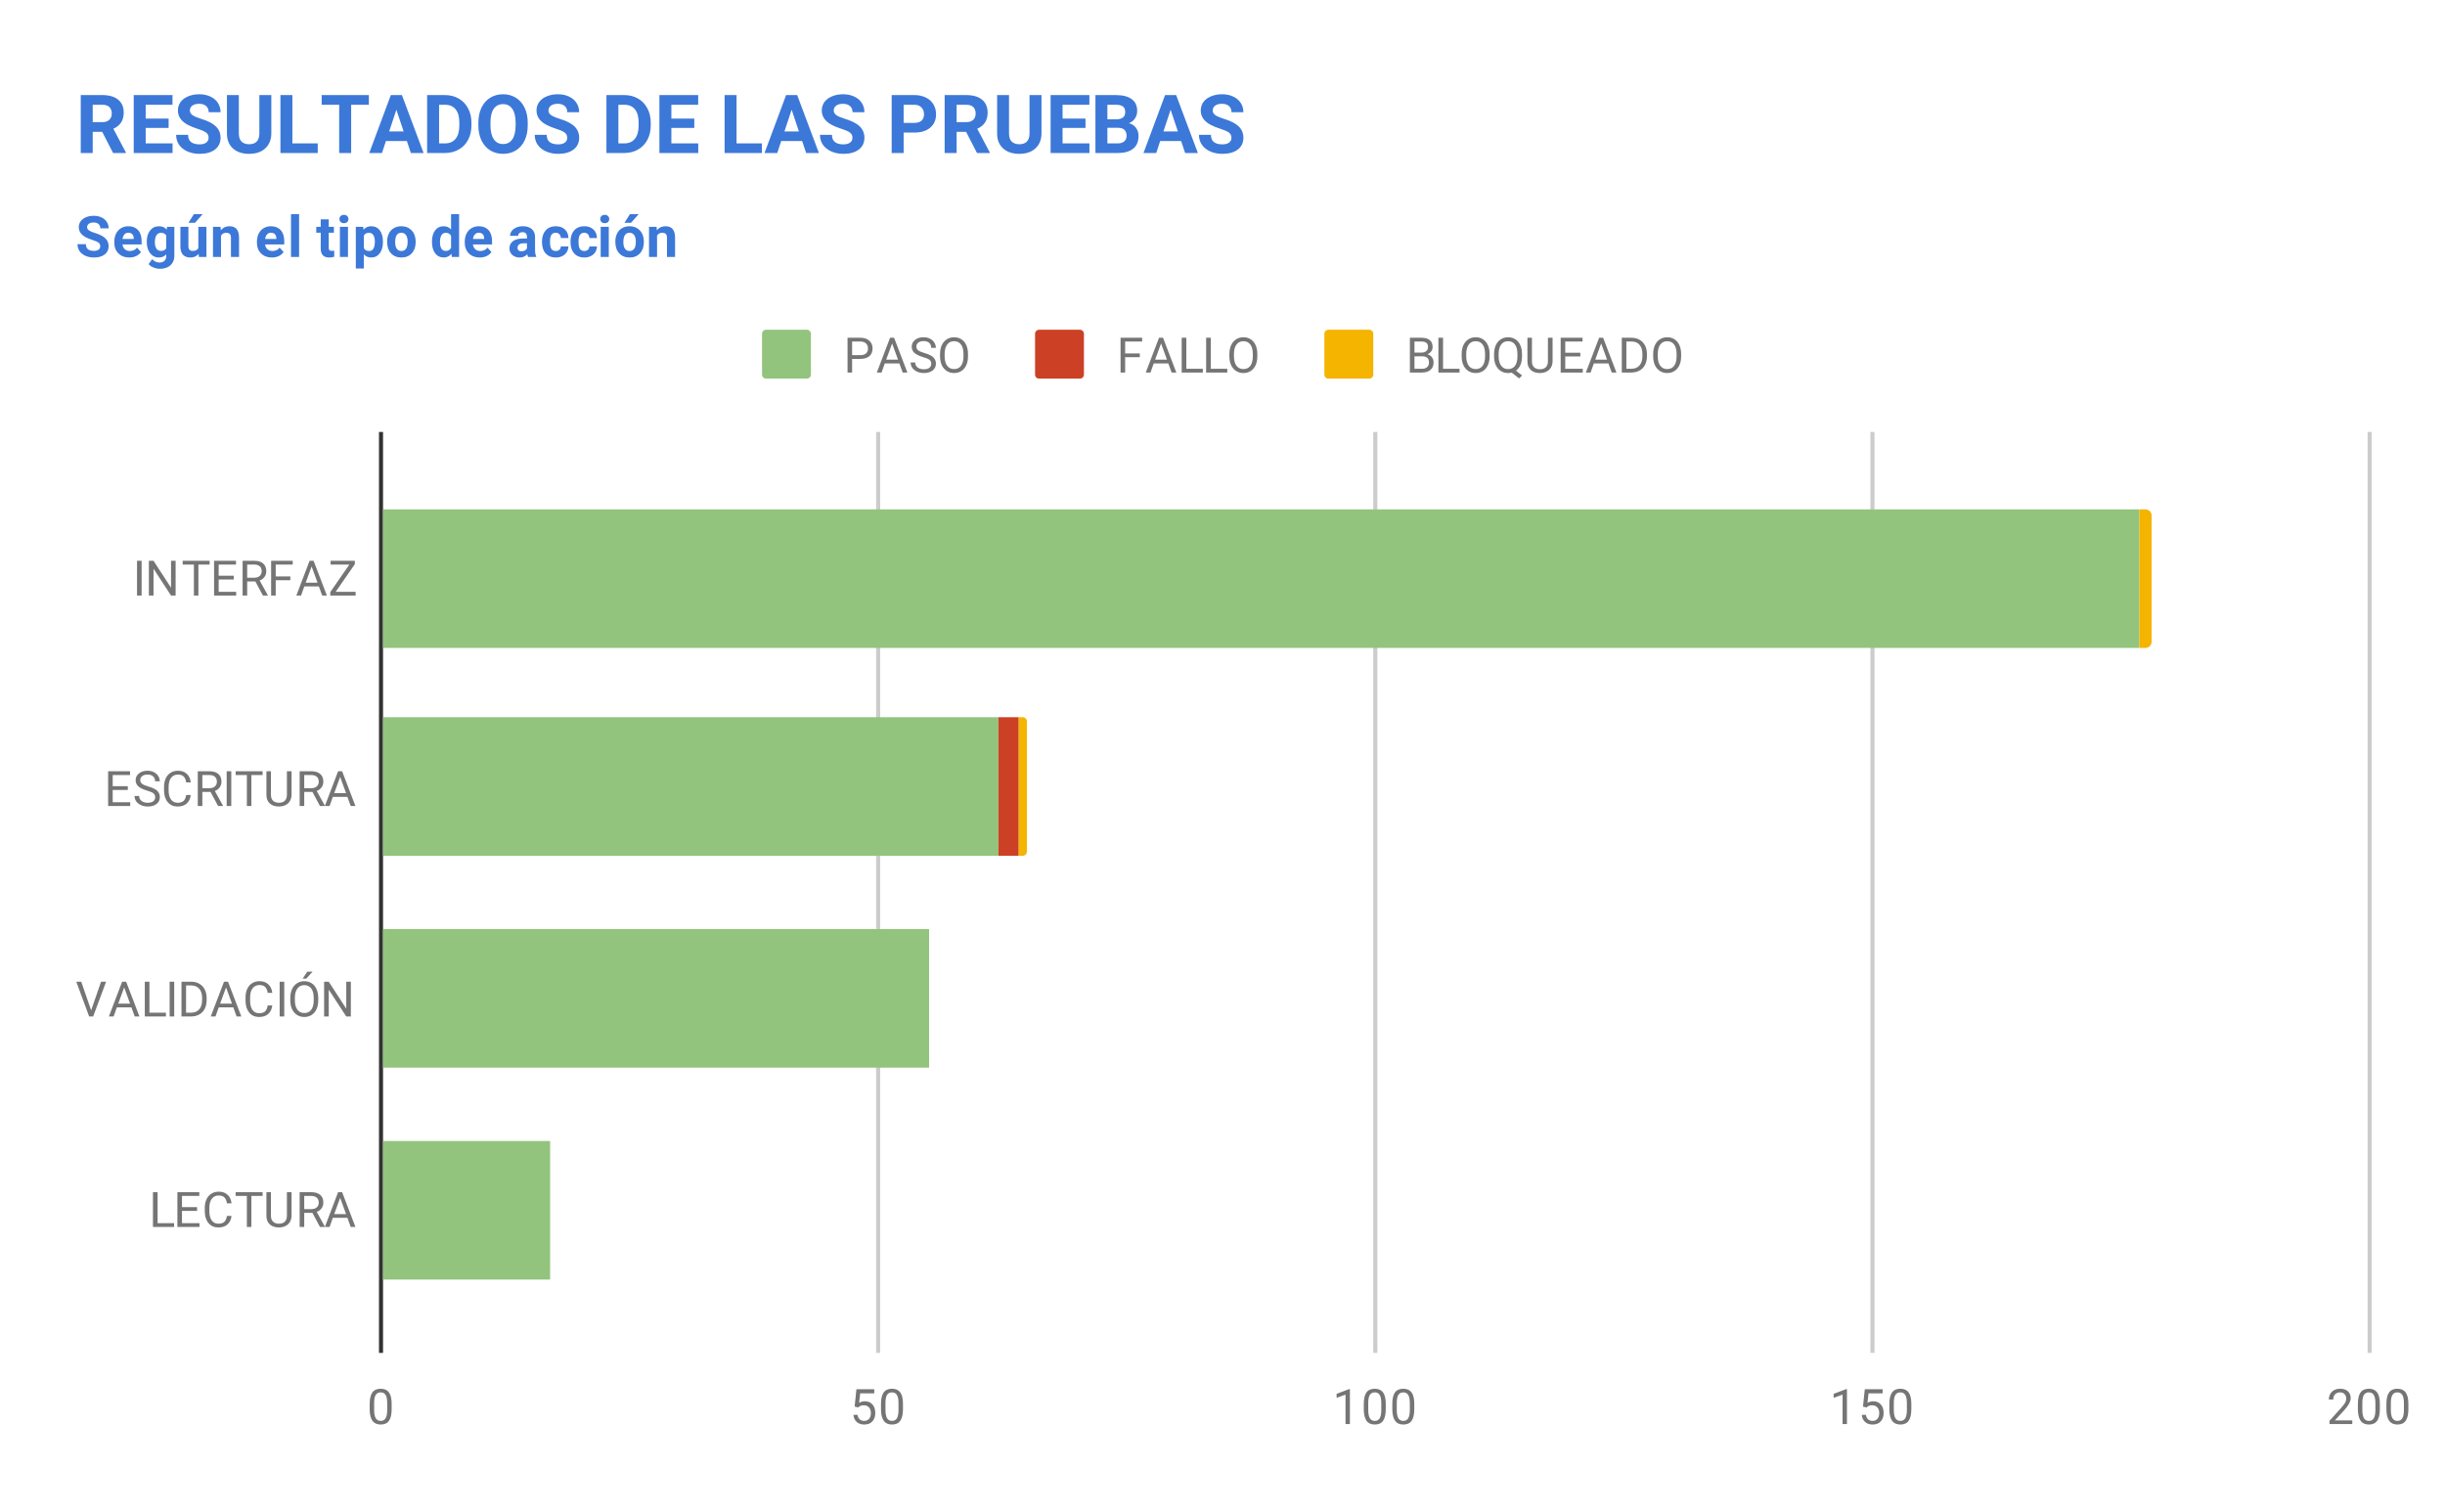 <svg version="1.1" viewBox="0.0 0.0 600.0 371.0" fill="none" stroke="none" stroke-linecap="square" stroke-miterlimit="10" width="600" height="371" xmlns:xlink="http://www.w3.org/1999/xlink" xmlns="http://www.w3.org/2000/svg"><path fill="#ffffff" d="M0 0L600.0 0L600.0 371.0L0 371.0L0 0Z" fill-rule="nonzero"/><path fill="#ffffff" d="M0 0L600.0 0L600.0 371.0L0 371.0L0 0Z" fill-rule="nonzero"/><path stroke="#333333" stroke-width="1.0" stroke-linecap="butt" d="M93.5 106.5L93.5 331.5" fill-rule="nonzero"/><path stroke="#cccccc" stroke-width="1.0" stroke-linecap="butt" d="M215.5 106.5L215.5 331.5" fill-rule="nonzero"/><path stroke="#cccccc" stroke-width="1.0" stroke-linecap="butt" d="M337.5 106.5L337.5 331.5" fill-rule="nonzero"/><path stroke="#cccccc" stroke-width="1.0" stroke-linecap="butt" d="M459.5 106.5L459.5 331.5" fill-rule="nonzero"/><path stroke="#cccccc" stroke-width="1.0" stroke-linecap="butt" d="M581.5 106.5L581.5 331.5" fill-rule="nonzero"/><clipPath id="id_0"><path d="M93.55 106.783L581.45 106.783L581.45 331.45L93.55 331.45L93.55 106.783Z" clip-rule="nonzero"/></clipPath><path fill="#93c47d" clip-path="url(#id_0)" d="M94.0 159.0L94.0 125.0L525.0 125.0L525.0 159.0Z" fill-rule="nonzero"/><path fill="#93c47d" clip-path="url(#id_0)" d="M94.0 210.0L94.0 176.0L245.0 176.0L245.0 210.0Z" fill-rule="nonzero"/><path fill="#93c47d" clip-path="url(#id_0)" d="M94.0 262.0L94.0 228.0L228.0 228.0L228.0 262.0Z" fill-rule="nonzero"/><path fill="#93c47d" clip-path="url(#id_0)" d="M94.0 314.0L94.0 280.0L135.0 280.0L135.0 314.0Z" fill-rule="nonzero"/><path fill="#cc4125" clip-path="url(#id_0)" d="M525.0 159.0L525.0 125.0L525.0 125.0L525.0 159.0Z" fill-rule="nonzero"/><path fill="#cc4125" clip-path="url(#id_0)" d="M245.0 210.0L245.0 176.0L250.0 176.0L250.0 210.0Z" fill-rule="nonzero"/><path fill="#cc4125" clip-path="url(#id_0)" d="M228.0 262.0L228.0 228.0L228.0 228.0L228.0 262.0Z" fill-rule="nonzero"/><path fill="#cc4125" clip-path="url(#id_0)" d="M135.0 314.0L135.0 280.0L135.0 280.0L135.0 314.0Z" fill-rule="nonzero"/><path fill="#f4b400" clip-path="url(#id_0)" d="M525.0 159.0L525.0 125.0L526.5 125.0C527.328 125.0 528.0 125.672 528.0 126.5L528.0 157.5C528.0 158.328 527.328 159.0 526.5 159.0Z" fill-rule="nonzero"/><path fill="#f4b400" clip-path="url(#id_0)" d="M250.0 210.0L250.0 176.0L251.0 176.0C251.552 176.0 252.0 176.448 252.0 177.0L252.0 209.0C252.0 209.552 251.552 210.0 251.0 210.0Z" fill-rule="nonzero"/><path fill="#f4b400" clip-path="url(#id_0)" d="M228.0 262.0L228.0 228.0L228.0 228.0L228.0 262.0Z" fill-rule="nonzero"/><path fill="#f4b400" clip-path="url(#id_0)" d="M135.0 314.0L135.0 280.0L135.0 280.0L135.0 314.0Z" fill-rule="nonzero"/><path fill="#757575" d="M34.753 146.145L33.628 146.145L33.628 137.614L34.753 137.614L34.753 146.145ZM43.097 146.145L41.972 146.145L37.675 139.567L37.675 146.145L36.534 146.145L36.534 137.614L37.675 137.614L41.972 144.224L41.972 137.614L43.097 137.614L43.097 146.145ZM51.441 138.536L48.691 138.536L48.691 146.145L47.581 146.145L47.581 138.536L44.831 138.536L44.831 137.614L51.441 137.614L51.441 138.536ZM57.362 142.208L53.659 142.208L53.659 145.224L57.956 145.224L57.956 146.145L52.534 146.145L52.534 137.614L57.909 137.614L57.909 138.536L53.659 138.536L53.659 141.286L57.362 141.286L57.362 142.208ZM62.675 142.692L60.659 142.692L60.659 146.145L59.534 146.145L59.534 137.614L62.362 137.614Q63.8 137.614 64.566 138.27Q65.347 138.927 65.347 140.177Q65.347 140.974 64.909 141.567Q64.487 142.161 63.722 142.458L65.722 146.067L65.722 146.145L64.519 146.145L62.675 142.692ZM60.659 141.77L62.394 141.77Q63.237 141.77 63.722 141.349Q64.222 140.911 64.222 140.177Q64.222 139.395 63.753 138.974Q63.284 138.552 62.394 138.536L60.659 138.536L60.659 141.77ZM71.253 142.38L67.659 142.38L67.659 146.145L66.534 146.145L66.534 137.614L71.831 137.614L71.831 138.536L67.659 138.536L67.659 141.458L71.253 141.458L71.253 142.38ZM78.253 143.911L74.675 143.911L73.878 146.145L72.722 146.145L75.972 137.614L76.956 137.614L80.222 146.145L79.066 146.145L78.253 143.911ZM75.019 142.989L77.925 142.989L76.472 139.005L75.019 142.989ZM82.378 145.224L87.269 145.224L87.269 146.145L81.05 146.145L81.05 145.302L85.737 138.536L81.128 138.536L81.128 137.614L87.081 137.614L87.081 138.442L82.378 145.224Z" fill-rule="nonzero"/><path fill="#757575" d="M31.363 193.855L27.659 193.855L27.659 196.871L31.956 196.871L31.956 197.793L26.534 197.793L26.534 189.262L31.909 189.262L31.909 190.184L27.659 190.184L27.659 192.934L31.363 192.934L31.363 193.855ZM36.05 193.996Q34.612 193.574 33.941 192.965Q33.284 192.355 33.284 191.465Q33.284 190.465 34.081 189.809Q34.894 189.137 36.191 189.137Q37.066 189.137 37.753 189.48Q38.441 189.824 38.816 190.418Q39.206 191.012 39.206 191.73L38.066 191.73Q38.066 190.949 37.566 190.512Q37.081 190.074 36.191 190.074Q35.362 190.074 34.894 190.449Q34.425 190.809 34.425 191.449Q34.425 191.98 34.862 192.34Q35.316 192.699 36.378 192.996Q37.441 193.293 38.034 193.652Q38.644 194.012 38.925 194.496Q39.222 194.98 39.222 195.621Q39.222 196.668 38.409 197.293Q37.597 197.918 36.253 197.918Q35.362 197.918 34.597 197.574Q33.847 197.23 33.425 196.652Q33.019 196.059 33.019 195.324L34.144 195.324Q34.144 196.09 34.722 196.543Q35.3 196.996 36.253 196.996Q37.144 196.996 37.612 196.637Q38.081 196.262 38.081 195.637Q38.081 195.012 37.644 194.668Q37.206 194.324 36.05 193.996ZM46.816 195.09Q46.659 196.434 45.816 197.184Q44.972 197.918 43.581 197.918Q42.066 197.918 41.159 196.84Q40.253 195.746 40.253 193.918L40.253 193.105Q40.253 191.918 40.675 191.012Q41.097 190.105 41.878 189.621Q42.659 189.137 43.675 189.137Q45.034 189.137 45.847 189.902Q46.675 190.668 46.816 191.996L45.691 191.996Q45.534 190.98 45.05 190.527Q44.566 190.074 43.675 190.074Q42.597 190.074 41.987 190.871Q41.378 191.668 41.378 193.137L41.378 193.965Q41.378 195.355 41.956 196.184Q42.534 196.996 43.581 196.996Q44.519 196.996 45.019 196.574Q45.519 196.137 45.691 195.09L46.816 195.09ZM51.675 194.34L49.659 194.34L49.659 197.793L48.534 197.793L48.534 189.262L51.362 189.262Q52.8 189.262 53.566 189.918Q54.347 190.574 54.347 191.824Q54.347 192.621 53.909 193.215Q53.487 193.809 52.722 194.105L54.722 197.715L54.722 197.793L53.519 197.793L51.675 194.34ZM49.659 193.418L51.394 193.418Q52.237 193.418 52.722 192.996Q53.222 192.559 53.222 191.824Q53.222 191.043 52.753 190.621Q52.284 190.199 51.394 190.184L49.659 190.184L49.659 193.418ZM56.753 197.793L55.628 197.793L55.628 189.262L56.753 189.262L56.753 197.793ZM64.441 190.184L61.691 190.184L61.691 197.793L60.581 197.793L60.581 190.184L57.831 190.184L57.831 189.262L64.441 189.262L64.441 190.184ZM71.55 189.262L71.55 195.059Q71.534 196.262 70.784 197.043Q70.034 197.809 68.753 197.902L68.441 197.918Q67.05 197.918 66.206 197.168Q65.378 196.402 65.378 195.074L65.378 189.262L66.487 189.262L66.487 195.043Q66.487 195.965 66.987 196.48Q67.503 196.996 68.441 196.996Q69.409 196.996 69.909 196.48Q70.409 195.965 70.409 195.043L70.409 189.262L71.55 189.262ZM76.675 194.34L74.659 194.34L74.659 197.793L73.534 197.793L73.534 189.262L76.362 189.262Q77.8 189.262 78.566 189.918Q79.347 190.574 79.347 191.824Q79.347 192.621 78.909 193.215Q78.487 193.809 77.722 194.105L79.722 197.715L79.722 197.793L78.519 197.793L76.675 194.34ZM74.659 193.418L76.394 193.418Q77.237 193.418 77.722 192.996Q78.222 192.559 78.222 191.824Q78.222 191.043 77.753 190.621Q77.284 190.199 76.394 190.184L74.659 190.184L74.659 193.418ZM85.253 195.559L81.675 195.559L80.878 197.793L79.722 197.793L82.972 189.262L83.956 189.262L87.222 197.793L86.066 197.793L85.253 195.559ZM82.019 194.637L84.925 194.637L83.472 190.652L82.019 194.637Z" fill-rule="nonzero"/><path fill="#757575" d="M22.363 247.94L24.8 240.909L26.034 240.909L22.863 249.44L21.878 249.44L18.722 240.909L19.941 240.909L22.363 247.94ZM32.253 247.206L28.675 247.206L27.878 249.44L26.722 249.44L29.972 240.909L30.956 240.909L34.222 249.44L33.066 249.44L32.253 247.206ZM29.019 246.284L31.925 246.284L30.472 242.3L29.019 246.284ZM36.675 248.519L40.722 248.519L40.722 249.44L35.534 249.44L35.534 240.909L36.675 240.909L36.675 248.519ZM42.753 249.44L41.628 249.44L41.628 240.909L42.753 240.909L42.753 249.44ZM44.534 249.44L44.534 240.909L46.956 240.909Q48.066 240.909 48.909 241.409Q49.769 241.894 50.237 242.8Q50.706 243.706 50.706 244.894L50.706 245.425Q50.706 246.644 50.237 247.55Q49.784 248.456 48.909 248.94Q48.05 249.425 46.909 249.44L44.534 249.44ZM45.659 241.831L45.659 248.519L46.847 248.519Q48.144 248.519 48.862 247.722Q49.597 246.909 49.597 245.409L49.597 244.909Q49.597 243.456 48.909 242.659Q48.237 241.847 46.972 241.831L45.659 241.831ZM57.253 247.206L53.675 247.206L52.878 249.44L51.722 249.44L54.972 240.909L55.956 240.909L59.222 249.44L58.066 249.44L57.253 247.206ZM54.019 246.284L56.925 246.284L55.472 242.3L54.019 246.284ZM66.816 246.737Q66.659 248.081 65.816 248.831Q64.972 249.565 63.581 249.565Q62.066 249.565 61.159 248.487Q60.253 247.394 60.253 245.565L60.253 244.753Q60.253 243.565 60.675 242.659Q61.097 241.753 61.878 241.269Q62.659 240.784 63.675 240.784Q65.034 240.784 65.847 241.55Q66.675 242.315 66.816 243.644L65.691 243.644Q65.534 242.628 65.05 242.175Q64.566 241.722 63.675 241.722Q62.597 241.722 61.987 242.519Q61.378 243.315 61.378 244.784L61.378 245.612Q61.378 247.003 61.956 247.831Q62.534 248.644 63.581 248.644Q64.519 248.644 65.019 248.222Q65.519 247.784 65.691 246.737L66.816 246.737ZM69.753 249.44L68.628 249.44L68.628 240.909L69.753 240.909L69.753 249.44ZM78.097 245.456Q78.097 246.706 77.675 247.644Q77.253 248.565 76.472 249.065Q75.706 249.565 74.675 249.565Q73.675 249.565 72.894 249.065Q72.112 248.565 71.675 247.659Q71.253 246.737 71.237 245.519L71.237 244.909Q71.237 243.675 71.659 242.737Q72.097 241.8 72.878 241.3Q73.659 240.784 74.675 240.784Q75.691 240.784 76.472 241.284Q77.253 241.784 77.675 242.722Q78.097 243.659 78.097 244.909L78.097 245.456ZM76.987 244.894Q76.987 243.378 76.378 242.565Q75.769 241.753 74.675 241.753Q73.597 241.753 72.987 242.565Q72.378 243.378 72.362 244.815L72.362 245.456Q72.362 246.925 72.972 247.769Q73.597 248.597 74.675 248.597Q75.769 248.597 76.362 247.815Q76.972 247.019 76.987 245.534L76.987 244.894ZM75.409 238.44L76.722 238.44L75.144 240.159L74.269 240.159L75.409 238.44ZM86.097 249.44L84.972 249.44L80.675 242.862L80.675 249.44L79.534 249.44L79.534 240.909L80.675 240.909L84.972 247.519L84.972 240.909L86.097 240.909L86.097 249.44Z" fill-rule="nonzero"/><path fill="#757575" d="M38.675 300.166L42.722 300.166L42.722 301.088L37.534 301.088L37.534 292.557L38.675 292.557L38.675 300.166ZM48.362 297.15L44.659 297.15L44.659 300.166L48.956 300.166L48.956 301.088L43.534 301.088L43.534 292.557L48.909 292.557L48.909 293.479L44.659 293.479L44.659 296.229L48.362 296.229L48.362 297.15ZM56.816 298.385Q56.659 299.729 55.816 300.479Q54.972 301.213 53.581 301.213Q52.066 301.213 51.159 300.135Q50.253 299.041 50.253 297.213L50.253 296.4Q50.253 295.213 50.675 294.307Q51.097 293.4 51.878 292.916Q52.659 292.432 53.675 292.432Q55.034 292.432 55.847 293.197Q56.675 293.963 56.816 295.291L55.691 295.291Q55.534 294.275 55.05 293.822Q54.566 293.369 53.675 293.369Q52.597 293.369 51.987 294.166Q51.378 294.963 51.378 296.432L51.378 297.26Q51.378 298.65 51.956 299.479Q52.534 300.291 53.581 300.291Q54.519 300.291 55.019 299.869Q55.519 299.432 55.691 298.385L56.816 298.385ZM64.441 293.479L61.691 293.479L61.691 301.088L60.581 301.088L60.581 293.479L57.831 293.479L57.831 292.557L64.441 292.557L64.441 293.479ZM71.55 292.557L71.55 298.354Q71.534 299.557 70.784 300.338Q70.034 301.104 68.753 301.197L68.441 301.213Q67.05 301.213 66.206 300.463Q65.378 299.697 65.378 298.369L65.378 292.557L66.487 292.557L66.487 298.338Q66.487 299.26 66.987 299.775Q67.503 300.291 68.441 300.291Q69.409 300.291 69.909 299.775Q70.409 299.26 70.409 298.338L70.409 292.557L71.55 292.557ZM76.675 297.635L74.659 297.635L74.659 301.088L73.534 301.088L73.534 292.557L76.362 292.557Q77.8 292.557 78.566 293.213Q79.347 293.869 79.347 295.119Q79.347 295.916 78.909 296.51Q78.487 297.104 77.722 297.4L79.722 301.01L79.722 301.088L78.519 301.088L76.675 297.635ZM74.659 296.713L76.394 296.713Q77.237 296.713 77.722 296.291Q78.222 295.854 78.222 295.119Q78.222 294.338 77.753 293.916Q77.284 293.494 76.394 293.479L74.659 293.479L74.659 296.713ZM85.253 298.854L81.675 298.854L80.878 301.088L79.722 301.088L82.972 292.557L83.956 292.557L87.222 301.088L86.066 301.088L85.253 298.854ZM82.019 297.932L84.925 297.932L83.472 293.947L82.019 297.932Z" fill-rule="nonzero"/><path fill="#757575" d="M96.112 345.809Q96.112 347.716 95.456 348.653Q94.816 349.575 93.425 349.575Q92.066 349.575 91.409 348.669Q90.753 347.762 90.722 345.95L90.722 344.512Q90.722 342.622 91.362 341.716Q92.019 340.794 93.409 340.794Q94.784 340.794 95.441 341.684Q96.097 342.559 96.112 344.403L96.112 345.809ZM95.019 344.325Q95.019 342.95 94.628 342.325Q94.253 341.684 93.409 341.684Q92.581 341.684 92.191 342.325Q91.816 342.95 91.816 344.247L91.816 345.981Q91.816 347.356 92.206 348.028Q92.612 348.684 93.425 348.684Q94.222 348.684 94.612 348.059Q95.003 347.434 95.019 346.106L95.019 344.325Z" fill-rule="nonzero"/><path fill="#757575" d="M209.728 345.169L210.166 340.919L214.541 340.919L214.541 341.919L211.088 341.919L210.822 344.247Q211.463 343.872 212.259 343.872Q213.416 343.872 214.103 344.653Q214.791 345.419 214.791 346.731Q214.791 348.044 214.072 348.809Q213.369 349.575 212.088 349.575Q210.963 349.575 210.244 348.95Q209.525 348.309 209.431 347.2L210.447 347.2Q210.556 347.934 210.978 348.309Q211.4 348.684 212.088 348.684Q212.838 348.684 213.275 348.169Q213.713 347.653 213.713 346.747Q213.713 345.887 213.244 345.372Q212.775 344.856 211.994 344.856Q211.291 344.856 210.884 345.153L210.603 345.387L209.728 345.169ZM221.588 345.809Q221.588 347.716 220.931 348.653Q220.291 349.575 218.9 349.575Q217.541 349.575 216.884 348.669Q216.228 347.762 216.197 345.95L216.197 344.512Q216.197 342.622 216.838 341.716Q217.494 340.794 218.884 340.794Q220.259 340.794 220.916 341.684Q221.572 342.559 221.588 344.403L221.588 345.809ZM220.494 344.325Q220.494 342.95 220.103 342.325Q219.728 341.684 218.884 341.684Q218.056 341.684 217.666 342.325Q217.291 342.95 217.291 344.247L217.291 345.981Q217.291 347.356 217.681 348.028Q218.088 348.684 218.9 348.684Q219.697 348.684 220.088 348.059Q220.478 347.434 220.494 346.106L220.494 344.325Z" fill-rule="nonzero"/><path fill="#757575" d="M331.266 349.45L330.188 349.45L330.188 342.231L328.0 343.028L328.0 342.044L331.109 340.872L331.266 340.872L331.266 349.45ZM340.062 345.809Q340.062 347.716 339.406 348.653Q338.766 349.575 337.375 349.575Q336.016 349.575 335.359 348.669Q334.703 347.762 334.672 345.95L334.672 344.512Q334.672 342.622 335.312 341.716Q335.969 340.794 337.359 340.794Q338.734 340.794 339.391 341.684Q340.047 342.559 340.062 344.403L340.062 345.809ZM338.969 344.325Q338.969 342.95 338.578 342.325Q338.203 341.684 337.359 341.684Q336.531 341.684 336.141 342.325Q335.766 342.95 335.766 344.247L335.766 345.981Q335.766 347.356 336.156 348.028Q336.562 348.684 337.375 348.684Q338.172 348.684 338.562 348.059Q338.953 347.434 338.969 346.106L338.969 344.325ZM347.062 345.809Q347.062 347.716 346.406 348.653Q345.766 349.575 344.375 349.575Q343.016 349.575 342.359 348.669Q341.703 347.762 341.672 345.95L341.672 344.512Q341.672 342.622 342.312 341.716Q342.969 340.794 344.359 340.794Q345.734 340.794 346.391 341.684Q347.047 342.559 347.062 344.403L347.062 345.809ZM345.969 344.325Q345.969 342.95 345.578 342.325Q345.203 341.684 344.359 341.684Q343.531 341.684 343.141 342.325Q342.766 342.95 342.766 344.247L342.766 345.981Q342.766 347.356 343.156 348.028Q343.562 348.684 344.375 348.684Q345.172 348.684 345.562 348.059Q345.953 347.434 345.969 346.106L345.969 344.325Z" fill-rule="nonzero"/><path fill="#757575" d="M453.241 349.45L452.163 349.45L452.163 342.231L449.975 343.028L449.975 342.044L453.084 340.872L453.241 340.872L453.241 349.45ZM457.178 345.169L457.616 340.919L461.991 340.919L461.991 341.919L458.538 341.919L458.272 344.247Q458.913 343.872 459.709 343.872Q460.866 343.872 461.553 344.653Q462.241 345.419 462.241 346.731Q462.241 348.044 461.522 348.809Q460.819 349.575 459.538 349.575Q458.413 349.575 457.694 348.95Q456.975 348.309 456.881 347.2L457.897 347.2Q458.006 347.934 458.428 348.309Q458.85 348.684 459.538 348.684Q460.288 348.684 460.725 348.169Q461.163 347.653 461.163 346.747Q461.163 345.887 460.694 345.372Q460.225 344.856 459.444 344.856Q458.741 344.856 458.334 345.153L458.053 345.387L457.178 345.169ZM469.038 345.809Q469.038 347.716 468.381 348.653Q467.741 349.575 466.35 349.575Q464.991 349.575 464.334 348.669Q463.678 347.762 463.647 345.95L463.647 344.512Q463.647 342.622 464.288 341.716Q464.944 340.794 466.334 340.794Q467.709 340.794 468.366 341.684Q469.022 342.559 469.038 344.403L469.038 345.809ZM467.944 344.325Q467.944 342.95 467.553 342.325Q467.178 341.684 466.334 341.684Q465.506 341.684 465.116 342.325Q464.741 342.95 464.741 344.247L464.741 345.981Q464.741 347.356 465.131 348.028Q465.538 348.684 466.35 348.684Q467.147 348.684 467.538 348.059Q467.928 347.434 467.944 346.106L467.944 344.325Z" fill-rule="nonzero"/><path fill="#757575" d="M577.247 349.45L571.653 349.45L571.653 348.669L574.606 345.387Q575.263 344.637 575.513 344.184Q575.763 343.716 575.763 343.216Q575.763 342.544 575.356 342.122Q574.966 341.684 574.278 341.684Q573.481 341.684 573.028 342.153Q572.575 342.606 572.575 343.434L571.497 343.434Q571.497 342.247 572.247 341.528Q573.013 340.794 574.278 340.794Q575.481 340.794 576.169 341.419Q576.856 342.044 576.856 343.091Q576.856 344.341 575.247 346.091L572.966 348.559L577.247 348.559L577.247 349.45ZM584.013 345.809Q584.013 347.716 583.356 348.653Q582.716 349.575 581.325 349.575Q579.966 349.575 579.309 348.669Q578.653 347.762 578.622 345.95L578.622 344.512Q578.622 342.622 579.263 341.716Q579.919 340.794 581.309 340.794Q582.684 340.794 583.341 341.684Q583.997 342.559 584.013 344.403L584.013 345.809ZM582.919 344.325Q582.919 342.95 582.528 342.325Q582.153 341.684 581.309 341.684Q580.481 341.684 580.091 342.325Q579.716 342.95 579.716 344.247L579.716 345.981Q579.716 347.356 580.106 348.028Q580.513 348.684 581.325 348.684Q582.122 348.684 582.513 348.059Q582.903 347.434 582.919 346.106L582.919 344.325ZM591.013 345.809Q591.013 347.716 590.356 348.653Q589.716 349.575 588.325 349.575Q586.966 349.575 586.309 348.669Q585.653 347.762 585.622 345.95L585.622 344.512Q585.622 342.622 586.263 341.716Q586.919 340.794 588.309 340.794Q589.684 340.794 590.341 341.684Q590.997 342.559 591.013 344.403L591.013 345.809ZM589.919 344.325Q589.919 342.95 589.528 342.325Q589.153 341.684 588.309 341.684Q587.481 341.684 587.091 342.325Q586.716 342.95 586.716 344.247L586.716 345.981Q586.716 347.356 587.106 348.028Q587.513 348.684 588.325 348.684Q589.122 348.684 589.513 348.059Q589.903 347.434 589.919 346.106L589.919 344.325Z" fill-rule="nonzero"/><path fill="#93c47d" d="M187.0 81.917C187.0 81.364 187.448 80.917 188.0 80.917L198.0 80.917C198.552 80.917 199.0 81.364 199.0 81.917L199.0 91.917C199.0 92.469 198.552 92.917 198.0 92.917L188.0 92.917C187.448 92.917 187.0 92.469 187.0 91.917Z" fill-rule="nonzero"/><path fill="#757575" d="M209.109 88.073L209.109 91.417L207.984 91.417L207.984 82.885L211.141 82.885Q212.531 82.885 213.328 83.604Q214.125 84.307 214.125 85.495Q214.125 86.729 213.344 87.401Q212.578 88.073 211.125 88.073L209.109 88.073ZM209.109 87.151L211.141 87.151Q212.047 87.151 212.516 86.729Q213.0 86.307 213.0 85.51Q213.0 84.745 212.516 84.292Q212.047 83.823 211.203 83.807L209.109 83.807L209.109 87.151ZM220.703 89.182L217.125 89.182L216.328 91.417L215.172 91.417L218.422 82.885L219.406 82.885L222.672 91.417L221.516 91.417L220.703 89.182ZM217.469 88.26L220.375 88.26L218.922 84.276L217.469 88.26ZM226.5 87.62Q225.062 87.198 224.391 86.589Q223.734 85.979 223.734 85.089Q223.734 84.089 224.531 83.432Q225.344 82.76 226.641 82.76Q227.516 82.76 228.203 83.104Q228.891 83.448 229.266 84.042Q229.656 84.635 229.656 85.354L228.516 85.354Q228.516 84.573 228.016 84.135Q227.531 83.698 226.641 83.698Q225.812 83.698 225.344 84.073Q224.875 84.432 224.875 85.073Q224.875 85.604 225.312 85.964Q225.766 86.323 226.828 86.62Q227.891 86.917 228.484 87.276Q229.094 87.635 229.375 88.12Q229.672 88.604 229.672 89.245Q229.672 90.292 228.859 90.917Q228.047 91.542 226.703 91.542Q225.812 91.542 225.047 91.198Q224.297 90.854 223.875 90.276Q223.469 89.682 223.469 88.948L224.594 88.948Q224.594 89.714 225.172 90.167Q225.75 90.62 226.703 90.62Q227.594 90.62 228.062 90.26Q228.531 89.885 228.531 89.26Q228.531 88.635 228.094 88.292Q227.656 87.948 226.5 87.62ZM237.547 87.432Q237.547 88.682 237.125 89.62Q236.703 90.542 235.922 91.042Q235.156 91.542 234.125 91.542Q233.125 91.542 232.344 91.042Q231.562 90.542 231.125 89.635Q230.703 88.714 230.688 87.495L230.688 86.885Q230.688 85.651 231.109 84.714Q231.547 83.776 232.328 83.276Q233.109 82.76 234.125 82.76Q235.141 82.76 235.922 83.26Q236.703 83.76 237.125 84.698Q237.547 85.635 237.547 86.885L237.547 87.432ZM236.438 86.87Q236.438 85.354 235.828 84.542Q235.219 83.729 234.125 83.729Q233.047 83.729 232.438 84.542Q231.828 85.354 231.812 86.792L231.812 87.432Q231.812 88.901 232.422 89.745Q233.047 90.573 234.125 90.573Q235.219 90.573 235.812 89.792Q236.422 88.995 236.438 87.51L236.438 86.87Z" fill-rule="nonzero"/><path fill="#cc4125" d="M254.0 81.917C254.0 81.364 254.448 80.917 255.0 80.917L265.0 80.917C265.552 80.917 266.0 81.364 266.0 81.917L266.0 91.917C266.0 92.469 265.552 92.917 265.0 92.917L255.0 92.917C254.448 92.917 254.0 92.469 254.0 91.917Z" fill-rule="nonzero"/><path fill="#757575" d="M279.703 87.651L276.109 87.651L276.109 91.417L274.984 91.417L274.984 82.885L280.281 82.885L280.281 83.807L276.109 83.807L276.109 86.729L279.703 86.729L279.703 87.651ZM286.703 89.182L283.125 89.182L282.328 91.417L281.172 91.417L284.422 82.885L285.406 82.885L288.672 91.417L287.516 91.417L286.703 89.182ZM283.469 88.26L286.375 88.26L284.922 84.276L283.469 88.26ZM291.125 90.495L295.172 90.495L295.172 91.417L289.984 91.417L289.984 82.885L291.125 82.885L291.125 90.495ZM297.125 90.495L301.172 90.495L301.172 91.417L295.984 91.417L295.984 82.885L297.125 82.885L297.125 90.495ZM308.547 87.432Q308.547 88.682 308.125 89.62Q307.703 90.542 306.922 91.042Q306.156 91.542 305.125 91.542Q304.125 91.542 303.344 91.042Q302.562 90.542 302.125 89.635Q301.703 88.714 301.688 87.495L301.688 86.885Q301.688 85.651 302.109 84.714Q302.547 83.776 303.328 83.276Q304.109 82.76 305.125 82.76Q306.141 82.76 306.922 83.26Q307.703 83.76 308.125 84.698Q308.547 85.635 308.547 86.885L308.547 87.432ZM307.438 86.87Q307.438 85.354 306.828 84.542Q306.219 83.729 305.125 83.729Q304.047 83.729 303.438 84.542Q302.828 85.354 302.812 86.792L302.812 87.432Q302.812 88.901 303.422 89.745Q304.047 90.573 305.125 90.573Q306.219 90.573 306.812 89.792Q307.422 88.995 307.438 87.51L307.438 86.87Z" fill-rule="nonzero"/><path fill="#f4b400" d="M325.0 81.917C325.0 81.364 325.448 80.917 326.0 80.917L336.0 80.917C336.552 80.917 337.0 81.364 337.0 81.917L337.0 91.917C337.0 92.469 336.552 92.917 336.0 92.917L326.0 92.917C325.448 92.917 325.0 92.469 325.0 91.917Z" fill-rule="nonzero"/><path fill="#757575" d="M345.984 91.417L345.984 82.885L348.781 82.885Q350.172 82.885 350.859 83.464Q351.562 84.026 351.562 85.151Q351.562 85.76 351.219 86.229Q350.891 86.682 350.297 86.932Q351.0 87.12 351.391 87.667Q351.797 88.198 351.797 88.948Q351.797 90.104 351.047 90.76Q350.312 91.417 348.953 91.417L345.984 91.417ZM347.109 87.432L347.109 90.495L348.969 90.495Q349.766 90.495 350.219 90.089Q350.672 89.682 350.672 88.964Q350.672 87.432 348.984 87.432L347.109 87.432ZM347.109 86.526L348.812 86.526Q349.547 86.526 349.984 86.167Q350.438 85.792 350.438 85.151Q350.438 84.448 350.031 84.135Q349.625 83.807 348.781 83.807L347.109 83.807L347.109 86.526ZM354.125 90.495L358.172 90.495L358.172 91.417L352.984 91.417L352.984 82.885L354.125 82.885L354.125 90.495ZM365.547 87.432Q365.547 88.682 365.125 89.62Q364.703 90.542 363.922 91.042Q363.156 91.542 362.125 91.542Q361.125 91.542 360.344 91.042Q359.562 90.542 359.125 89.635Q358.703 88.714 358.688 87.495L358.688 86.885Q358.688 85.651 359.109 84.714Q359.547 83.776 360.328 83.276Q361.109 82.76 362.125 82.76Q363.141 82.76 363.922 83.26Q364.703 83.76 365.125 84.698Q365.547 85.635 365.547 86.885L365.547 87.432ZM364.438 86.87Q364.438 85.354 363.828 84.542Q363.219 83.729 362.125 83.729Q361.047 83.729 360.438 84.542Q359.828 85.354 359.812 86.792L359.812 87.432Q359.812 88.901 360.422 89.745Q361.047 90.573 362.125 90.573Q363.219 90.573 363.812 89.792Q364.422 88.995 364.438 87.51L364.438 86.87ZM373.5 87.432Q373.5 88.667 373.109 89.557Q372.719 90.448 372.016 90.948L373.531 92.151L372.766 92.854L370.969 91.432Q370.547 91.542 370.078 91.542Q369.078 91.542 368.297 91.042Q367.516 90.542 367.078 89.635Q366.656 88.714 366.641 87.495L366.641 86.885Q366.641 85.651 367.062 84.714Q367.5 83.776 368.281 83.276Q369.062 82.76 370.062 82.76Q371.094 82.76 371.875 83.26Q372.656 83.76 373.078 84.698Q373.5 85.635 373.5 86.885L373.5 87.432ZM372.375 86.87Q372.375 85.37 371.781 84.557Q371.188 83.729 370.062 83.729Q369.0 83.729 368.391 84.542Q367.781 85.354 367.766 86.792L367.766 87.432Q367.766 88.885 368.375 89.729Q368.984 90.573 370.078 90.573Q371.172 90.573 371.766 89.792Q372.359 88.995 372.375 87.51L372.375 86.87ZM381.0 82.885L381.0 88.682Q380.984 89.885 380.234 90.667Q379.484 91.432 378.203 91.526L377.891 91.542Q376.5 91.542 375.656 90.792Q374.828 90.026 374.828 88.698L374.828 82.885L375.938 82.885L375.938 88.667Q375.938 89.589 376.438 90.104Q376.953 90.62 377.891 90.62Q378.859 90.62 379.359 90.104Q379.859 89.589 379.859 88.667L379.859 82.885L381.0 82.885ZM387.812 87.479L384.109 87.479L384.109 90.495L388.406 90.495L388.406 91.417L382.984 91.417L382.984 82.885L388.359 82.885L388.359 83.807L384.109 83.807L384.109 86.557L387.812 86.557L387.812 87.479ZM394.703 89.182L391.125 89.182L390.328 91.417L389.172 91.417L392.422 82.885L393.406 82.885L396.672 91.417L395.516 91.417L394.703 89.182ZM391.469 88.26L394.375 88.26L392.922 84.276L391.469 88.26ZM397.984 91.417L397.984 82.885L400.406 82.885Q401.516 82.885 402.359 83.385Q403.219 83.87 403.688 84.776Q404.156 85.682 404.156 86.87L404.156 87.401Q404.156 88.62 403.688 89.526Q403.234 90.432 402.359 90.917Q401.5 91.401 400.359 91.417L397.984 91.417ZM399.109 83.807L399.109 90.495L400.297 90.495Q401.594 90.495 402.312 89.698Q403.047 88.885 403.047 87.385L403.047 86.885Q403.047 85.432 402.359 84.635Q401.688 83.823 400.422 83.807L399.109 83.807ZM412.547 87.432Q412.547 88.682 412.125 89.62Q411.703 90.542 410.922 91.042Q410.156 91.542 409.125 91.542Q408.125 91.542 407.344 91.042Q406.562 90.542 406.125 89.635Q405.703 88.714 405.688 87.495L405.688 86.885Q405.688 85.651 406.109 84.714Q406.547 83.776 407.328 83.276Q408.109 82.76 409.125 82.76Q410.141 82.76 410.922 83.26Q411.703 83.76 412.125 84.698Q412.547 85.635 412.547 86.885L412.547 87.432ZM411.438 86.87Q411.438 85.354 410.828 84.542Q410.219 83.729 409.125 83.729Q408.047 83.729 407.438 84.542Q406.828 85.354 406.812 86.792L406.812 87.432Q406.812 88.901 407.422 89.745Q408.047 90.573 409.125 90.573Q410.219 90.573 410.812 89.792Q411.422 88.995 411.438 87.51L411.438 86.87Z" fill-rule="nonzero"/><path fill="#3c78d8" d="M25.081 32.347L22.753 32.347L22.753 37.55L19.816 37.55L19.816 23.331L25.097 23.331Q27.628 23.331 28.988 24.456Q30.363 25.581 30.363 27.628Q30.363 29.081 29.722 30.05Q29.097 31.019 27.816 31.597L30.894 37.409L30.894 37.55L27.753 37.55L25.081 32.347ZM22.753 29.972L25.113 29.972Q26.222 29.972 26.816 29.409Q27.425 28.847 27.425 27.863Q27.425 26.863 26.847 26.284Q26.284 25.706 25.097 25.706L22.753 25.706L22.753 29.972ZM41.378 31.394L35.753 31.394L35.753 35.191L42.347 35.191L42.347 37.55L32.816 37.55L32.816 23.331L42.331 23.331L42.331 25.706L35.753 25.706L35.753 29.097L41.378 29.097L41.378 31.394ZM51.191 33.816Q51.191 32.987 50.597 32.55Q50.019 32.097 48.487 31.613Q46.972 31.113 46.081 30.628Q43.659 29.331 43.659 27.113Q43.659 25.956 44.3 25.05Q44.956 24.144 46.175 23.644Q47.394 23.128 48.909 23.128Q50.425 23.128 51.612 23.691Q52.816 24.238 53.472 25.253Q54.128 26.253 54.128 27.534L51.206 27.534Q51.206 26.55 50.581 26.019Q49.972 25.472 48.862 25.472Q47.784 25.472 47.191 25.925Q46.597 26.378 46.597 27.113Q46.597 27.816 47.284 28.284Q47.987 28.753 49.347 29.159Q51.847 29.909 52.987 31.034Q54.128 32.144 54.128 33.8Q54.128 35.644 52.737 36.706Q51.347 37.753 48.972 37.753Q47.331 37.753 45.987 37.159Q44.644 36.55 43.925 35.503Q43.222 34.456 43.222 33.081L46.159 33.081Q46.159 35.425 48.972 35.425Q50.019 35.425 50.597 35.003Q51.191 34.581 51.191 33.816ZM66.581 23.331L66.581 32.691Q66.581 35.034 65.112 36.394Q63.659 37.753 61.128 37.753Q58.644 37.753 57.175 36.441Q55.706 35.112 55.691 32.8L55.691 23.331L58.612 23.331L58.612 32.722Q58.612 34.112 59.284 34.753Q59.956 35.394 61.128 35.394Q63.597 35.394 63.644 32.8L63.644 23.331L66.581 23.331ZM71.753 35.191L77.972 35.191L77.972 37.55L68.816 37.55L68.816 23.331L71.753 23.331L71.753 35.191ZM90.519 25.706L86.175 25.706L86.175 37.55L83.237 37.55L83.237 25.706L78.941 25.706L78.941 23.331L90.519 23.331L90.519 25.706ZM99.847 34.612L94.706 34.612L93.737 37.55L90.612 37.55L95.909 23.331L98.628 23.331L103.956 37.55L100.831 37.55L99.847 34.612ZM95.503 32.253L99.05 32.253L97.269 26.925L95.503 32.253ZM104.816 37.55L104.816 23.331L109.191 23.331Q111.066 23.331 112.55 24.175Q114.034 25.019 114.862 26.581Q115.691 28.128 115.691 30.113L115.691 30.769Q115.691 32.753 114.878 34.3Q114.066 35.847 112.581 36.691Q111.097 37.534 109.222 37.55L104.816 37.55ZM107.753 25.706L107.753 35.191L109.159 35.191Q110.878 35.191 111.784 34.081Q112.706 32.956 112.722 30.863L112.722 30.113Q112.722 27.941 111.816 26.831Q110.925 25.706 109.191 25.706L107.753 25.706ZM129.503 30.769Q129.503 32.862 128.753 34.441Q128.019 36.019 126.628 36.894Q125.253 37.753 123.472 37.753Q121.691 37.753 120.3 36.909Q118.925 36.05 118.159 34.472Q117.394 32.894 117.394 30.847L117.394 30.144Q117.394 28.034 118.144 26.441Q118.909 24.847 120.284 23.988Q121.675 23.128 123.441 23.128Q125.222 23.128 126.597 23.988Q127.987 24.847 128.738 26.441Q129.503 28.034 129.503 30.128L129.503 30.769ZM126.534 30.113Q126.534 27.878 125.722 26.722Q124.925 25.55 123.441 25.55Q121.972 25.55 121.159 26.706Q120.362 27.847 120.362 30.066L120.362 30.769Q120.362 32.941 121.159 34.144Q121.956 35.347 123.472 35.347Q124.941 35.347 125.722 34.191Q126.519 33.034 126.534 30.816L126.534 30.113ZM139.191 33.816Q139.191 32.987 138.597 32.55Q138.019 32.097 136.488 31.613Q134.972 31.113 134.081 30.628Q131.659 29.331 131.659 27.113Q131.659 25.956 132.3 25.05Q132.956 24.144 134.175 23.644Q135.394 23.128 136.909 23.128Q138.425 23.128 139.613 23.691Q140.816 24.238 141.472 25.253Q142.128 26.253 142.128 27.534L139.206 27.534Q139.206 26.55 138.581 26.019Q137.972 25.472 136.863 25.472Q135.784 25.472 135.191 25.925Q134.597 26.378 134.597 27.113Q134.597 27.816 135.284 28.284Q135.988 28.753 137.347 29.159Q139.847 29.909 140.988 31.034Q142.128 32.144 142.128 33.8Q142.128 35.644 140.738 36.706Q139.347 37.753 136.972 37.753Q135.331 37.753 133.988 37.159Q132.644 36.55 131.925 35.503Q131.222 34.456 131.222 33.081L134.159 33.081Q134.159 35.425 136.972 35.425Q138.019 35.425 138.597 35.003Q139.191 34.581 139.191 33.816ZM148.816 37.55L148.816 23.331L153.191 23.331Q155.066 23.331 156.55 24.175Q158.034 25.019 158.863 26.581Q159.691 28.128 159.691 30.113L159.691 30.769Q159.691 32.753 158.878 34.3Q158.066 35.847 156.581 36.691Q155.097 37.534 153.222 37.55L148.816 37.55ZM151.753 25.706L151.753 35.191L153.159 35.191Q154.878 35.191 155.784 34.081Q156.706 32.956 156.722 30.863L156.722 30.113Q156.722 27.941 155.816 26.831Q154.925 25.706 153.191 25.706L151.753 25.706ZM170.378 31.394L164.753 31.394L164.753 35.191L171.347 35.191L171.347 37.55L161.816 37.55L161.816 23.331L171.331 23.331L171.331 25.706L164.753 25.706L164.753 29.097L170.378 29.097L170.378 31.394ZM180.753 35.191L186.972 35.191L186.972 37.55L177.816 37.55L177.816 23.331L180.753 23.331L180.753 35.191ZM196.847 34.612L191.706 34.612L190.738 37.55L187.613 37.55L192.909 23.331L195.628 23.331L200.956 37.55L197.831 37.55L196.847 34.612ZM192.503 32.253L196.05 32.253L194.269 26.925L192.503 32.253ZM209.191 33.816Q209.191 32.987 208.597 32.55Q208.019 32.097 206.488 31.613Q204.972 31.113 204.081 30.628Q201.659 29.331 201.659 27.113Q201.659 25.956 202.3 25.05Q202.956 24.144 204.175 23.644Q205.394 23.128 206.909 23.128Q208.425 23.128 209.613 23.691Q210.816 24.238 211.472 25.253Q212.128 26.253 212.128 27.534L209.206 27.534Q209.206 26.55 208.581 26.019Q207.972 25.472 206.863 25.472Q205.784 25.472 205.191 25.925Q204.597 26.378 204.597 27.113Q204.597 27.816 205.284 28.284Q205.988 28.753 207.347 29.159Q209.847 29.909 210.988 31.034Q212.128 32.144 212.128 33.8Q212.128 35.644 210.738 36.706Q209.347 37.753 206.972 37.753Q205.331 37.753 203.988 37.159Q202.644 36.55 201.925 35.503Q201.222 34.456 201.222 33.081L204.159 33.081Q204.159 35.425 206.972 35.425Q208.019 35.425 208.597 35.003Q209.191 34.581 209.191 33.816ZM221.753 32.534L221.753 37.55L218.816 37.55L218.816 23.331L224.363 23.331Q225.972 23.331 227.175 23.925Q228.394 24.503 229.05 25.581Q229.706 26.659 229.706 28.034Q229.706 30.128 228.269 31.331Q226.847 32.534 224.316 32.534L221.753 32.534ZM221.753 30.159L224.363 30.159Q225.534 30.159 226.144 29.613Q226.753 29.066 226.753 28.05Q226.753 27.019 226.128 26.378Q225.519 25.722 224.441 25.706L221.753 25.706L221.753 30.159ZM237.081 32.347L234.753 32.347L234.753 37.55L231.816 37.55L231.816 23.331L237.097 23.331Q239.628 23.331 240.988 24.456Q242.363 25.581 242.363 27.628Q242.363 29.081 241.722 30.05Q241.097 31.019 239.816 31.597L242.894 37.409L242.894 37.55L239.753 37.55L237.081 32.347ZM234.753 29.972L237.113 29.972Q238.222 29.972 238.816 29.409Q239.425 28.847 239.425 27.863Q239.425 26.863 238.847 26.284Q238.284 25.706 237.097 25.706L234.753 25.706L234.753 29.972ZM255.581 23.331L255.581 32.691Q255.581 35.034 254.113 36.394Q252.659 37.753 250.128 37.753Q247.644 37.753 246.175 36.441Q244.706 35.112 244.691 32.8L244.691 23.331L247.613 23.331L247.613 32.722Q247.613 34.112 248.284 34.753Q248.956 35.394 250.128 35.394Q252.597 35.394 252.644 32.8L252.644 23.331L255.581 23.331ZM266.378 31.394L260.753 31.394L260.753 35.191L267.347 35.191L267.347 37.55L257.816 37.55L257.816 23.331L267.331 23.331L267.331 25.706L260.753 25.706L260.753 29.097L266.378 29.097L266.378 31.394ZM268.816 37.55L268.816 23.331L273.8 23.331Q276.394 23.331 277.722 24.331Q279.066 25.316 279.066 27.222Q279.066 28.269 278.519 29.066Q277.988 29.863 277.034 30.238Q278.128 30.503 278.753 31.347Q279.394 32.175 279.394 33.362Q279.394 35.425 278.081 36.487Q276.769 37.534 274.347 37.55L268.816 37.55ZM271.753 31.363L271.753 35.191L274.253 35.191Q275.3 35.191 275.878 34.706Q276.456 34.206 276.456 33.347Q276.456 31.394 274.441 31.363L271.753 31.363ZM271.753 29.284L273.925 29.284Q276.128 29.253 276.128 27.519Q276.128 26.55 275.566 26.128Q275.019 25.706 273.8 25.706L271.753 25.706L271.753 29.284ZM289.847 34.612L284.706 34.612L283.738 37.55L280.613 37.55L285.909 23.331L288.628 23.331L293.956 37.55L290.831 37.55L289.847 34.612ZM285.503 32.253L289.05 32.253L287.269 26.925L285.503 32.253ZM302.191 33.816Q302.191 32.987 301.597 32.55Q301.019 32.097 299.488 31.613Q297.972 31.113 297.081 30.628Q294.659 29.331 294.659 27.113Q294.659 25.956 295.3 25.05Q295.956 24.144 297.175 23.644Q298.394 23.128 299.909 23.128Q301.425 23.128 302.613 23.691Q303.816 24.238 304.472 25.253Q305.128 26.253 305.128 27.534L302.206 27.534Q302.206 26.55 301.581 26.019Q300.972 25.472 299.863 25.472Q298.784 25.472 298.191 25.925Q297.597 26.378 297.597 27.113Q297.597 27.816 298.284 28.284Q298.988 28.753 300.347 29.159Q302.847 29.909 303.988 31.034Q305.128 32.144 305.128 33.8Q305.128 35.644 303.738 36.706Q302.347 37.753 299.972 37.753Q298.331 37.753 296.988 37.159Q295.644 36.55 294.925 35.503Q294.222 34.456 294.222 33.081L297.159 33.081Q297.159 35.425 299.972 35.425Q301.019 35.425 301.597 35.003Q302.191 34.581 302.191 33.816Z" fill-rule="nonzero"/><path fill="#3c78d8" d="M24.597 60.441Q24.597 59.862 24.191 59.55Q23.784 59.237 22.706 58.894Q21.644 58.55 21.019 58.206Q19.331 57.3 19.331 55.737Q19.331 54.941 19.784 54.316Q20.238 53.675 21.081 53.316Q21.941 52.956 23.003 52.956Q24.066 52.956 24.894 53.347Q25.738 53.737 26.191 54.441Q26.659 55.144 26.659 56.034L24.613 56.034Q24.613 55.347 24.175 54.972Q23.753 54.597 22.972 54.597Q22.222 54.597 21.8 54.909Q21.378 55.222 21.378 55.753Q21.378 56.237 21.863 56.566Q22.363 56.894 23.316 57.175Q25.066 57.706 25.863 58.487Q26.659 59.269 26.659 60.425Q26.659 61.722 25.675 62.456Q24.706 63.191 23.05 63.191Q21.894 63.191 20.956 62.769Q20.019 62.347 19.519 61.612Q19.019 60.878 19.019 59.925L21.081 59.925Q21.081 61.566 23.05 61.566Q23.784 61.566 24.191 61.269Q24.597 60.972 24.597 60.441ZM31.706 63.191Q30.081 63.191 29.066 62.191Q28.05 61.191 28.05 59.534L28.05 59.331Q28.05 58.222 28.472 57.347Q28.909 56.472 29.691 56.003Q30.488 55.519 31.488 55.519Q33.019 55.519 33.878 56.472Q34.753 57.425 34.753 59.191L34.753 59.987L30.05 59.987Q30.144 60.722 30.628 61.159Q31.113 61.597 31.847 61.597Q32.987 61.597 33.628 60.769L34.597 61.847Q34.159 62.487 33.394 62.847Q32.644 63.191 31.706 63.191ZM31.488 57.112Q30.894 57.112 30.534 57.519Q30.175 57.909 30.066 58.644L32.816 58.644L32.816 58.487Q32.8 57.831 32.456 57.472Q32.112 57.112 31.488 57.112ZM36.019 59.3Q36.019 57.597 36.831 56.566Q37.644 55.519 39.019 55.519Q40.237 55.519 40.909 56.347L40.987 55.659L42.784 55.659L42.784 62.8Q42.784 63.769 42.331 64.487Q41.894 65.206 41.097 65.581Q40.3 65.956 39.222 65.956Q38.409 65.956 37.628 65.628Q36.862 65.316 36.472 64.8L37.347 63.597Q38.081 64.425 39.144 64.425Q39.925 64.425 40.362 64.003Q40.8 63.581 40.8 62.816L40.8 62.409Q40.112 63.191 39.003 63.191Q37.675 63.191 36.847 62.144Q36.019 61.097 36.019 59.378L36.019 59.3ZM38.003 59.441Q38.003 60.441 38.394 61.019Q38.8 61.581 39.503 61.581Q40.409 61.581 40.8 60.909L40.8 57.8Q40.409 57.128 39.519 57.128Q38.816 57.128 38.409 57.706Q38.003 58.284 38.003 59.441ZM48.737 62.3Q48.003 63.191 46.722 63.191Q45.519 63.191 44.894 62.503Q44.269 61.816 44.269 60.503L44.269 55.659L46.237 55.659L46.237 60.425Q46.237 61.581 47.284 61.581Q48.3 61.581 48.675 60.894L48.675 55.659L50.659 55.659L50.659 63.05L48.8 63.05L48.737 62.3ZM47.581 52.55L49.737 52.55L47.847 54.675L46.237 54.675L47.581 52.55ZM54.128 55.659L54.191 56.503Q54.987 55.519 56.316 55.519Q57.487 55.519 58.066 56.206Q58.644 56.894 58.659 58.269L58.659 63.05L56.675 63.05L56.675 58.316Q56.675 57.691 56.394 57.409Q56.128 57.128 55.487 57.128Q54.659 57.128 54.237 57.831L54.237 63.05L52.269 63.05L52.269 55.659L54.128 55.659ZM66.706 63.191Q65.081 63.191 64.066 62.191Q63.05 61.191 63.05 59.534L63.05 59.331Q63.05 58.222 63.472 57.347Q63.909 56.472 64.691 56.003Q65.487 55.519 66.487 55.519Q68.019 55.519 68.878 56.472Q69.753 57.425 69.753 59.191L69.753 59.987L65.05 59.987Q65.144 60.722 65.628 61.159Q66.112 61.597 66.847 61.597Q67.987 61.597 68.628 60.769L69.597 61.847Q69.159 62.487 68.394 62.847Q67.644 63.191 66.706 63.191ZM66.487 57.112Q65.894 57.112 65.534 57.519Q65.175 57.909 65.066 58.644L67.816 58.644L67.816 58.487Q67.8 57.831 67.456 57.472Q67.112 57.112 66.487 57.112ZM73.394 63.05L71.409 63.05L71.409 52.55L73.394 52.55L73.394 63.05ZM80.675 53.831L80.675 55.659L81.941 55.659L81.941 57.097L80.675 57.097L80.675 60.8Q80.675 61.206 80.831 61.394Q80.987 61.566 81.441 61.566Q81.769 61.566 82.019 61.519L82.019 63.003Q81.441 63.191 80.816 63.191Q78.737 63.191 78.706 61.081L78.706 57.097L77.612 57.097L77.612 55.659L78.706 55.659L78.706 53.831L80.675 53.831ZM85.394 63.05L83.409 63.05L83.409 55.659L85.394 55.659L85.394 63.05ZM83.3 53.737Q83.3 53.3 83.597 53.019Q83.894 52.722 84.409 52.722Q84.909 52.722 85.206 53.019Q85.503 53.3 85.503 53.737Q85.503 54.191 85.206 54.487Q84.909 54.769 84.409 54.769Q83.909 54.769 83.597 54.487Q83.3 54.191 83.3 53.737ZM93.972 59.425Q93.972 61.128 93.191 62.159Q92.409 63.191 91.097 63.191Q89.972 63.191 89.284 62.409L89.284 65.894L87.316 65.894L87.316 55.659L89.144 55.659L89.206 56.378Q89.925 55.519 91.081 55.519Q92.456 55.519 93.206 56.534Q93.972 57.534 93.972 59.316L93.972 59.425ZM91.987 59.269Q91.987 58.237 91.612 57.691Q91.253 57.128 90.566 57.128Q89.628 57.128 89.284 57.831L89.284 60.862Q89.644 61.597 90.581 61.597Q91.987 61.597 91.987 59.269ZM95.003 59.284Q95.003 58.175 95.425 57.316Q95.847 56.456 96.644 55.987Q97.441 55.519 98.487 55.519Q99.987 55.519 100.925 56.441Q101.878 57.347 101.987 58.925L102.003 59.425Q102.003 61.128 101.05 62.159Q100.112 63.191 98.503 63.191Q96.909 63.191 95.956 62.159Q95.003 61.128 95.003 59.378L95.003 59.284ZM96.972 59.425Q96.972 60.472 97.362 61.034Q97.769 61.597 98.503 61.597Q99.222 61.597 99.628 61.05Q100.034 60.487 100.034 59.284Q100.034 58.253 99.628 57.691Q99.222 57.112 98.487 57.112Q97.769 57.112 97.362 57.675Q96.972 58.237 96.972 59.425ZM106.003 59.3Q106.003 57.566 106.769 56.55Q107.55 55.519 108.894 55.519Q109.987 55.519 110.691 56.316L110.691 52.55L112.659 52.55L112.659 63.05L110.878 63.05L110.784 62.269Q110.05 63.191 108.894 63.191Q107.581 63.191 106.784 62.159Q106.003 61.128 106.003 59.3ZM107.972 59.441Q107.972 60.472 108.331 61.034Q108.706 61.581 109.394 61.581Q110.316 61.581 110.691 60.816L110.691 57.894Q110.316 57.128 109.409 57.128Q107.972 57.128 107.972 59.441ZM117.706 63.191Q116.081 63.191 115.066 62.191Q114.05 61.191 114.05 59.534L114.05 59.331Q114.05 58.222 114.472 57.347Q114.909 56.472 115.691 56.003Q116.487 55.519 117.487 55.519Q119.019 55.519 119.878 56.472Q120.753 57.425 120.753 59.191L120.753 59.987L116.05 59.987Q116.144 60.722 116.628 61.159Q117.112 61.597 117.847 61.597Q118.987 61.597 119.628 60.769L120.597 61.847Q120.159 62.487 119.394 62.847Q118.644 63.191 117.706 63.191ZM117.487 57.112Q116.894 57.112 116.534 57.519Q116.175 57.909 116.066 58.644L118.816 58.644L118.816 58.487Q118.8 57.831 118.456 57.472Q118.112 57.112 117.487 57.112ZM129.597 63.05Q129.456 62.784 129.394 62.394Q128.675 63.191 127.534 63.191Q126.441 63.191 125.722 62.566Q125.019 61.925 125.019 60.972Q125.019 59.8 125.878 59.175Q126.753 58.534 128.409 58.534L129.316 58.534L129.316 58.112Q129.316 57.597 129.05 57.284Q128.784 56.972 128.222 56.972Q127.722 56.972 127.441 57.222Q127.159 57.456 127.159 57.878L125.175 57.878Q125.175 57.237 125.566 56.691Q125.972 56.144 126.691 55.831Q127.425 55.519 128.331 55.519Q129.691 55.519 130.488 56.206Q131.3 56.894 131.3 58.128L131.3 61.347Q131.3 62.394 131.597 62.941L131.597 63.05L129.597 63.05ZM127.956 61.675Q128.394 61.675 128.769 61.487Q129.144 61.284 129.316 60.956L129.316 59.691L128.581 59.691Q127.097 59.691 127.003 60.706L126.987 60.831Q126.987 61.191 127.237 61.441Q127.503 61.675 127.956 61.675ZM136.378 61.597Q136.925 61.597 137.269 61.3Q137.613 60.987 137.628 60.487L139.488 60.487Q139.472 61.237 139.066 61.878Q138.675 62.503 137.972 62.847Q137.269 63.191 136.425 63.191Q134.831 63.191 133.909 62.191Q133.003 61.175 133.003 59.394L133.003 59.269Q133.003 57.55 133.909 56.534Q134.816 55.519 136.409 55.519Q137.8 55.519 138.628 56.316Q139.472 57.097 139.488 58.409L137.628 58.409Q137.613 57.831 137.269 57.472Q136.925 57.112 136.378 57.112Q135.675 57.112 135.316 57.628Q134.972 58.128 134.972 59.253L134.972 59.456Q134.972 60.597 135.316 61.097Q135.675 61.597 136.378 61.597ZM143.378 61.597Q143.925 61.597 144.269 61.3Q144.613 60.987 144.628 60.487L146.488 60.487Q146.472 61.237 146.066 61.878Q145.675 62.503 144.972 62.847Q144.269 63.191 143.425 63.191Q141.831 63.191 140.909 62.191Q140.003 61.175 140.003 59.394L140.003 59.269Q140.003 57.55 140.909 56.534Q141.816 55.519 143.409 55.519Q144.8 55.519 145.628 56.316Q146.472 57.097 146.488 58.409L144.628 58.409Q144.613 57.831 144.269 57.472Q143.925 57.112 143.378 57.112Q142.675 57.112 142.316 57.628Q141.972 58.128 141.972 59.253L141.972 59.456Q141.972 60.597 142.316 61.097Q142.675 61.597 143.378 61.597ZM149.394 63.05L147.409 63.05L147.409 55.659L149.394 55.659L149.394 63.05ZM147.3 53.737Q147.3 53.3 147.597 53.019Q147.894 52.722 148.409 52.722Q148.909 52.722 149.206 53.019Q149.503 53.3 149.503 53.737Q149.503 54.191 149.206 54.487Q148.909 54.769 148.409 54.769Q147.909 54.769 147.597 54.487Q147.3 54.191 147.3 53.737ZM151.003 59.284Q151.003 58.175 151.425 57.316Q151.847 56.456 152.644 55.987Q153.441 55.519 154.488 55.519Q155.988 55.519 156.925 56.441Q157.878 57.347 157.988 58.925L158.003 59.425Q158.003 61.128 157.05 62.159Q156.113 63.191 154.503 63.191Q152.909 63.191 151.956 62.159Q151.003 61.128 151.003 59.378L151.003 59.284ZM152.972 59.425Q152.972 60.472 153.363 61.034Q153.769 61.597 154.503 61.597Q155.222 61.597 155.628 61.05Q156.034 60.487 156.034 59.284Q156.034 58.253 155.628 57.691Q155.222 57.112 154.488 57.112Q153.769 57.112 153.363 57.675Q152.972 58.237 152.972 59.425ZM154.581 52.55L156.738 52.55L154.847 54.675L153.238 54.675L154.581 52.55ZM161.128 55.659L161.191 56.503Q161.988 55.519 163.316 55.519Q164.488 55.519 165.066 56.206Q165.644 56.894 165.659 58.269L165.659 63.05L163.675 63.05L163.675 58.316Q163.675 57.691 163.394 57.409Q163.128 57.128 162.488 57.128Q161.659 57.128 161.238 57.831L161.238 63.05L159.269 63.05L159.269 55.659L161.128 55.659Z" fill-rule="nonzero"/></svg>